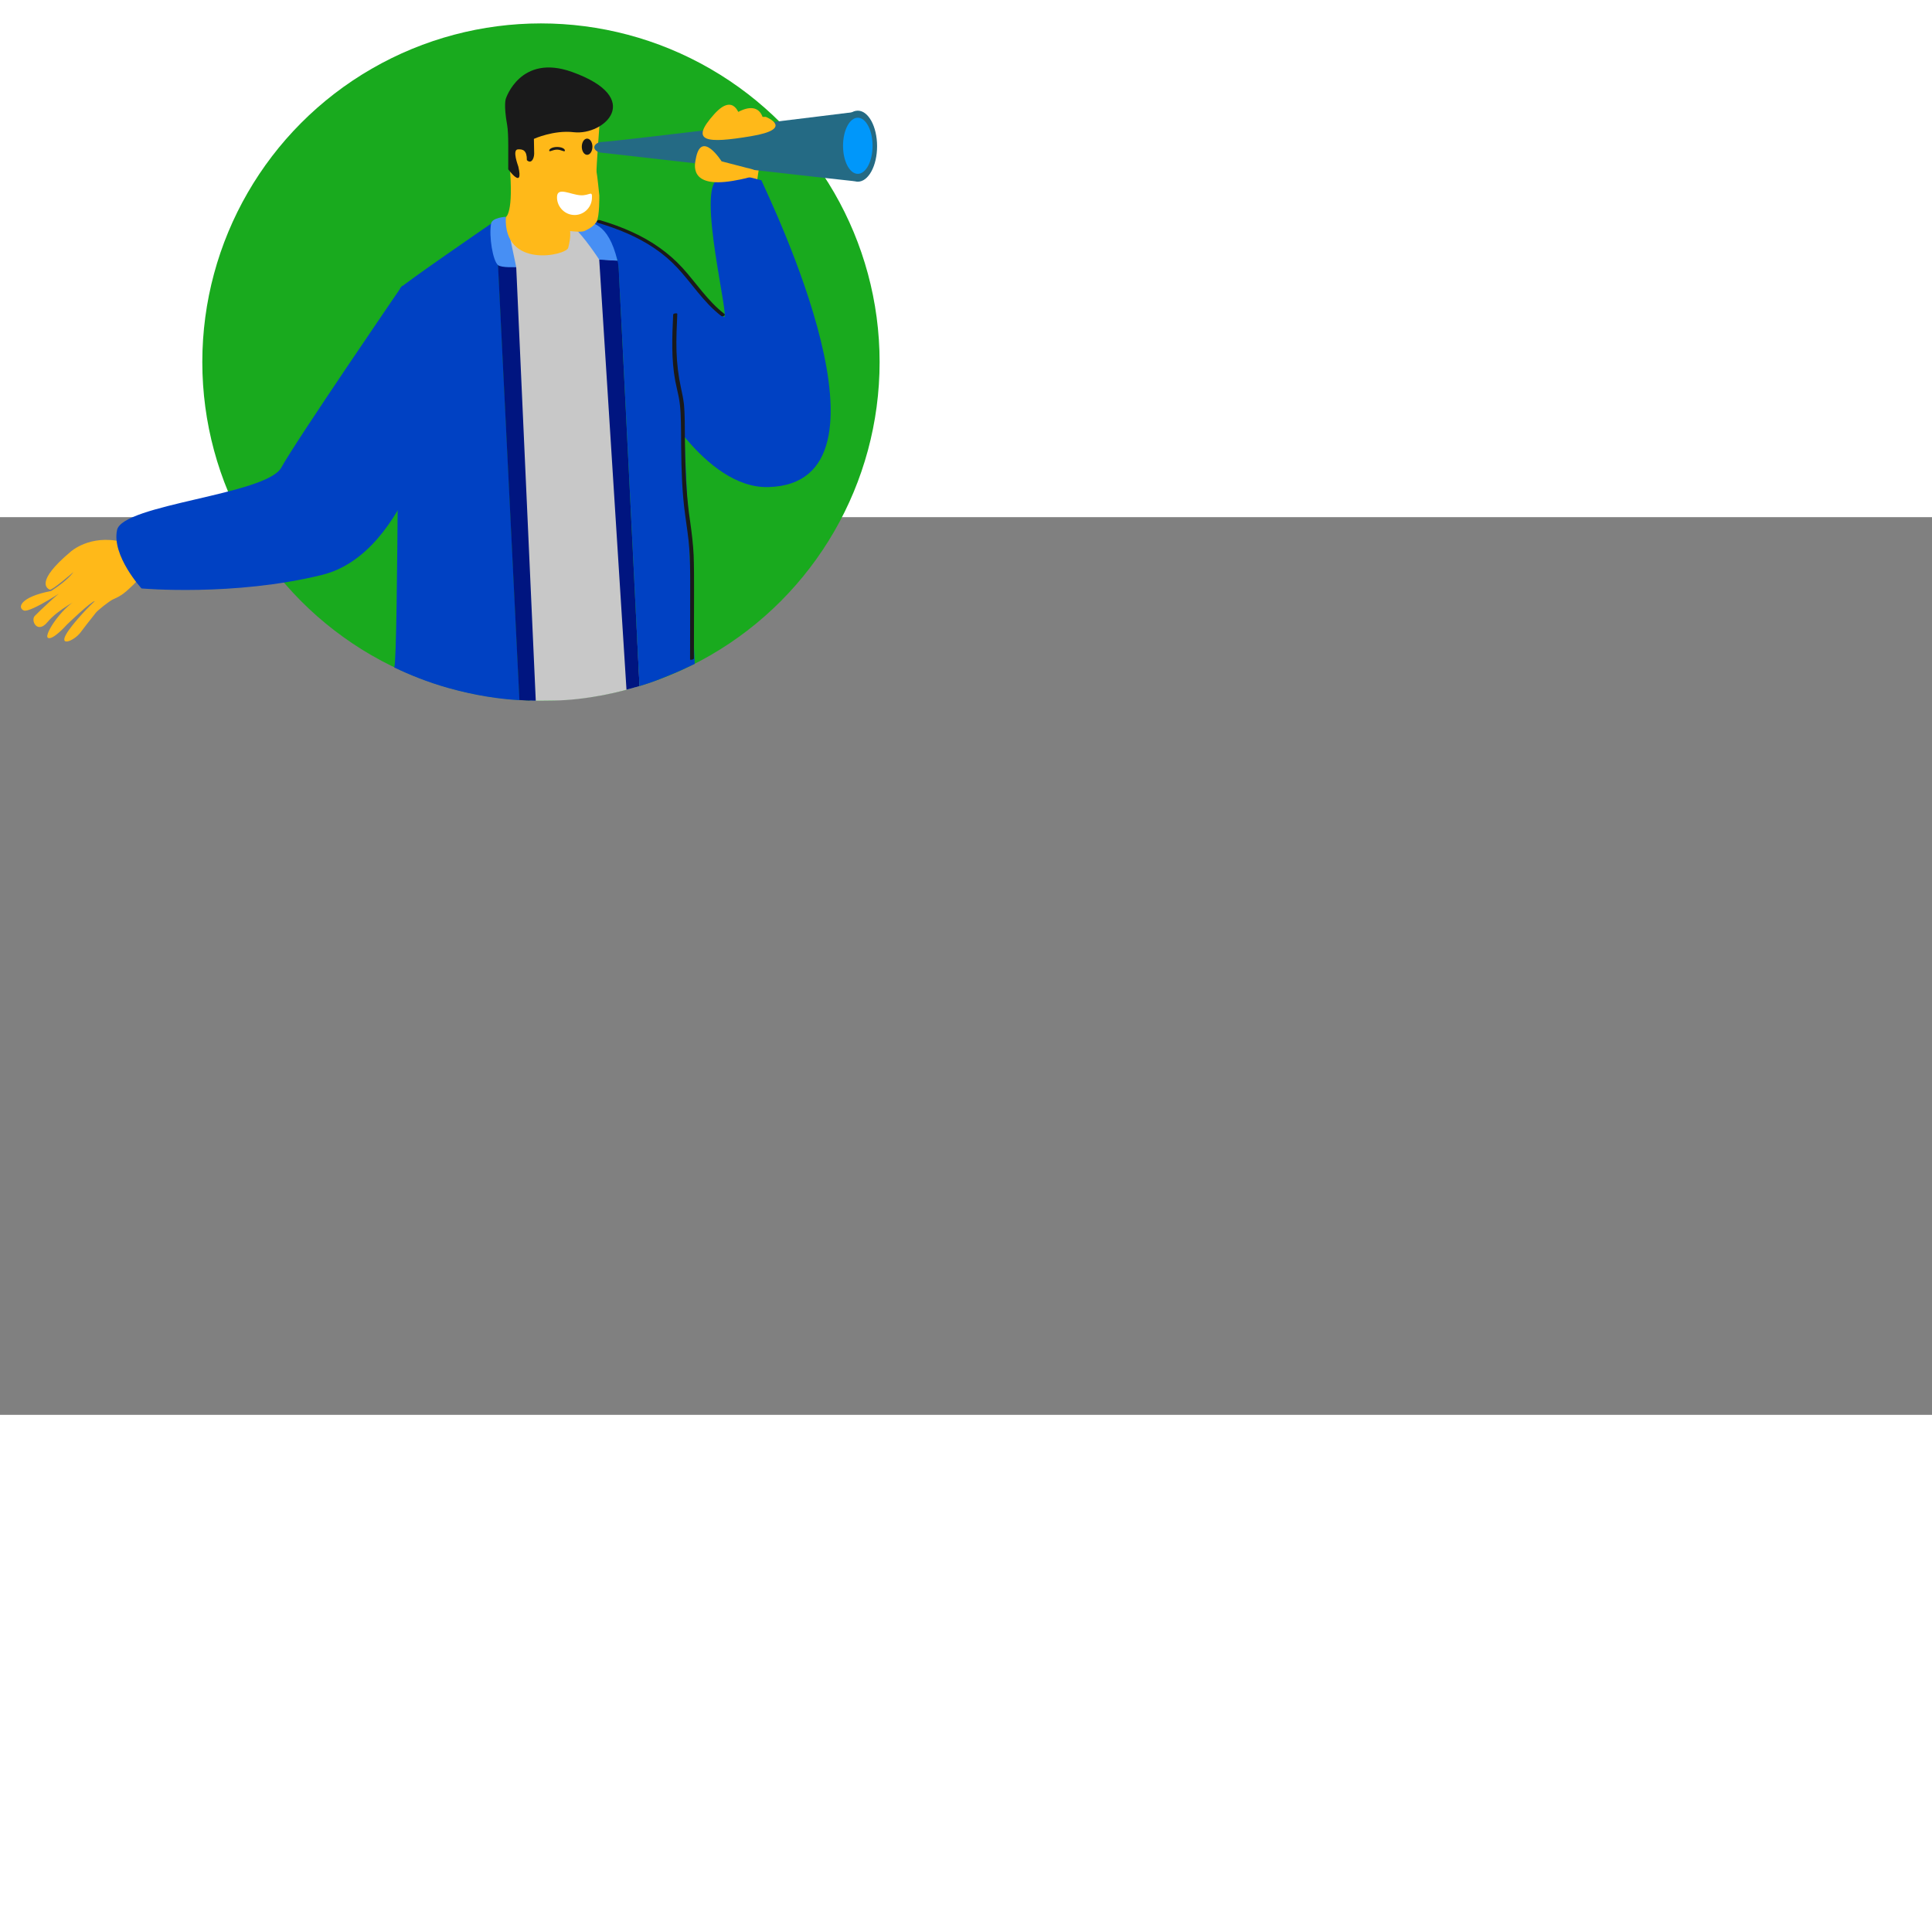 <?xml version="1.0" encoding="utf-8"?>
<svg version="1.1" id="Layer_1" xmlns="http://www.w3.org/2000/svg" xmlns:xlink="http://www.w3.org/1999/xlink" x="0px"
     y="0px"
     width="800"
     height="800"
     viewBox="700 450 1452.5 674.9" style="enable-background:new 0 0 1452.5 674.9;" xml:space="preserve">
<rect x="700" y="450" width="1452.5" height="674.9" fill="#808080" stroke="none"/>
<style type="text/css">
	.st0{fill:#FFFFFF;}
	.st1{fill:#19AA1E;}
	.st2{fill:#0041C3;}
	.st3{fill:#FFB919;}
	.st4{fill:#C8C8C8;}
	.st5{fill:#001580;}
	.st6{fill:#478FF4;}
	.st7{fill:#1A1A1A;}
	.st8{fill:#246A84;}
	.st9{fill:#0097FA;}
</style>
    <circle class="st1" cx="1106.7" cy="333.4" r="254.6"/>
    <path class="st2" d="M996.4,563c11.2,5.4,24.8,11,40.8,15.5c20.4,5.7,38.6,8.3,53.4,9.1c-5.4-109-10.7-218.2-16.1-327.1l-0.1-2.6
		c0,0-4.6-7.7-4.1-15.3c0.5-7.7-1-13.3-1-13.3s-66.9,45.9-68.4,48.5C999.2,280.3,999.5,556.9,996.4,563z"/>
    <path class="st3" d="M803,497.5c0,0-0.1,1.1-5.7,6.1c-2.8,2.5-5.3,5.2-12.3,8.2c-2.9,1.3-11.7,8.4-13,10.1
		c-2.9,3.9-4.5,5.5-11.4,14.7c-4.9,6.6-17.6,11.6-9.8-0.3c3.1-4.7,11.2-14.5,20.5-23.2c-2.7,0-21.1,17.8-21.1,17.8
		s-10.7,12.1-14.2,9.8c-3.4-2.3,12.4-25.7,24.7-29.9c0,0-17.2,8.6-24.9,18s-13-1.1-9.6-4.6s18.8-18.2,22.4-19.9
		c3.6-1.7-25.7,17.8-30.6,15.9c-5-1.9-3.3-10.1,20.5-14.7c13-8.4,16.7-14.2,16.7-14.2s-16.1,14-17.8,13.2
		c-1.7-0.8-11.5-5.6,15.7-28.5c0,0,14.4-13.2,38.3-7.5C821.3,475.8,803,497.5,803,497.5z"/>
    <path class="st2" d="M1029,363.7c0,0-20.4,113.3-86.8,129.7s-135.8,10.2-135.8,10.2s-22.5-24.5-18.4-43.9
		c4.1-19.4,112.3-26.5,123.5-47c11.2-20.4,90.9-136.8,90.9-136.8S1040.2,314.7,1029,363.7z"/>
    <path class="st3"
          d="M1268.9,199.4c0,0,1-8.3,4.8-30.9c4.6-27.7-7.8-35.4-33-12.7c-25.2,22.8,9.8,53,9.8,53L1268.9,199.4z"/>
    <path class="st2" d="M1191.7,355.9c0,0,37.9,72.6,85.8,71.5c105.2-2.6,2-214.4-5.1-230.7c-4.3-0.7-14.8-5.9-32.2-0.8
		c-17.4,5.1,9.9,110.3,3.8,103.4c-46.8-53.7-50.5-52.1-50.5-52.1L1191.7,355.9z"/>
    <path class="st4" d="M1083.2,238c0,0-2.1,7.9,40,9.4c2.3-14.5,3.9-16.3,3.9-16.3h11.8c0,0,25.8,3.8,27,53.2
		c1.1,49.4,14.9,292.7,14.9,292.7c-16.2,5-39.9,10.4-64.2,10.9c-6.3,0.1-12.4,0.2-18.3,0c-6.3-117.1-12.6-234.4-18.9-351.5
		L1083.2,238z"/>
    <path class="st5" d="M1088.1,261.9l-13.7-1.5l16.1,327.1c1.7,0.1,3.4,0.2,5.2,0.3c2.4,0.1,4.8,0.2,7.1,0.2
		C1097.9,479.3,1093,370.6,1088.1,261.9z"/>
    <path class="st5" d="M1180.8,577c-1.1,0.4-2.3,0.7-3.5,1c-2.2,0.7-4.3,1.2-6.3,1.7c-6.8-107.8-13.7-215.7-20.5-323.5l14.4,0.9
		L1180.8,577z"/>
    <path class="st2" d="M1127.4,222.1c0,0,80.7,16.3,81.7,44.9c1,28.6,13.2,293.3,13.2,293.3c-5.3,2.5-11.2,5.4-19.2,8.6
		c-7.2,2.9-12.2,5.1-22.3,8.1c0,0-15.2-307.6-15.7-314.1C1164.3,251.1,1158.8,241.8,1127.4,222.1z"/>
    <path class="st6" d="M1080.2,224.2l7.9,37.8c0,0-11,0.7-13.7-1.5c-3.9-3.3-6.9-21.4-5.2-31.2C1070,224.7,1080.2,224.2,1080.2,224.2
		z"/>
    <path class="st6"
          d="M1164.2,257.2c-7-29.3-19.9-28.4-26.3-30.3c-5.7-1.7-16.1-2.7-7.7,4.2c8.4,6.9,20.3,25.3,20.3,25.3"/>
    <path class="st3" d="M1080.3,224.4c0,0,6.1-2.9,2.8-39.1c0.3-38.5-2.6-59.4,29.3-63.4c28.1,1.1,37.3,14.9,37.9,22.7
		c0.6,7.7,0.6,7.7,0.6,7.7s-2.8,37.1-2.4,38.3c0.4,1.1,2.1,17.6,2.1,17.6s0.2,15.9-2.1,19.7c-2.3,3.8-6.8,5.9-9.2,7
		c-2.5,1.1-10.7,0-10.7,0s0.8,4.2-1.4,12.6C1125.6,253.3,1078.4,263.6,1080.3,224.4z"/>
    <ellipse class="st7" cx="1141.4" cy="171.5" rx="4" ry="6.1"/>
    <path class="st7"
          d="M1118.8,173.7c-3.3,0-5.9,2.1-5.9,0.7s2.7-2.7,5.9-2.7c3.3,0,5.9,1.2,5.9,2.7S1122,173.7,1118.8,173.7z"/>
    <path class="st7" d="M1089.7,186.5c-0.2-0.8-4.8-12.6-0.4-13c4-0.3,6.9,0.9,6.8,8.1c3.1,3,5.4-0.7,5.5-4.8
	c-0.1-6.3-0.2-11.2-0.2-11.2s14.9-6.8,30-5c22.7,2.6,53.6-25.6-1.3-45.3c-39-14-49.8,20.1-49.8,20.1s-1.8,4.3,1,19.9
	c1.2,6.8,0.7,21.8,0.8,33.2C1082.1,188.5,1093.8,204.4,1089.7,186.5z"/>
    <path class="st8" d="M1150.6,168.1c17.3-1,191.8-22.7,191.8-22.7s4.2,52.4-0.3,52c-4.5-0.3-191.5-21.6-191.5-21.6
			c-2.5-0.9-4-2.5-3.8-4.2C1147.1,169.4,1150.3,168.2,1150.6,168.1z"/>
    <path class="st8" d="M1330.4,171.1c0,14.7,6.5,26.7,14.5,26.7c8,0,14.5-11.9,14.5-26.7c0-14.7-6.5-26.7-14.5-26.7
			c-1,0-2,0.2-2.9,0.5C1335.4,147.4,1330.4,158.2,1330.4,171.1z"/>
    <ellipse class="st9" cx="1344.9" cy="170.8" rx="11.1" ry="21.1"/>
    <path class="st0" d="M1131,222.8c-7.2-0.5-12.7-7-12.2-14c0.5-7.1,10.2-1.3,17.5-0.8c7.2,0.5,9.2-4.4,8.7,2.7
	C1144.5,217.8,1138.2,223.4,1131,222.8z"/>
    <path class="st3" d="M1256.3,148.9c0,0-4.1-18.9-19.4-1.8c-18.8,20.9-5.8,22.1,27.7,16.5c33.5-5.6,11.2-14.5,11.2-14.5
		L1256.3,148.9z"/>
    <path class="st3" d="M1242.5,182.5c0,0-15.4-24.4-19.4-1.8c-0.6,3.3-5.8,22.1,27.7,16.5s11-9.7,11-9.7L1242.5,182.5z"/>


    <path class="st7" d="M1206.1,297.7c-0.8,16.7-1.5,33.6,1.6,50.1c0.8,4,1.8,8,2.6,12c0.8,4.1,1.2,8.3,1.4,12.5
			c0.4,8.5,0.3,17,0.4,25.5c0.2,16.9,0.7,33.8,3,50.5c1.1,8.4,2.5,16.7,3.1,25.1c0.6,8.5,0.7,17.1,0.7,25.6c0,19.3-0.1,38.6-0.1,58
			c0,0.6,2.9,0.1,2.9-0.8c0-17.3,0.1-34.5,0.1-51.8c0-8.5,0-17.1-0.3-25.6c-0.4-8.5-1.4-16.8-2.6-25.2c-2.5-16.7-3.5-33.5-3.8-50.3
			c-0.2-8.5-0.2-17.1-0.3-25.6c-0.1-4.2-0.2-8.4-0.6-12.6c-0.5-4.1-1.3-8.1-2.2-12.1c-2-9.1-3.1-18.4-3.4-27.7
			c-0.3-9.4,0.2-18.8,0.6-28.2C1209,296.4,1206.1,296.8,1206.1,297.7L1206.1,297.7z"/>
    <path class="st7" d="M1149.4,228.7c14.9,4.4,29.5,10.3,42.4,19c6.4,4.3,12.3,9.3,17.5,14.9c5.3,5.7,10,11.8,14.9,17.8
                c5.5,6.7,11.2,13.1,18.1,18.4c1.1,0.8,3.6-0.7,2.2-1.7c-12.4-9.6-20.9-22.9-31.3-34.4c-10.5-11.5-23.3-20.3-37.4-26.8
                c-8-3.7-16.3-6.7-24.8-9.2c-0.7-0.2-1.6-0.1-2,0.5C1148.6,227.7,1148.7,228.5,1149.4,228.7L1149.4,228.7z"/>
</svg>
